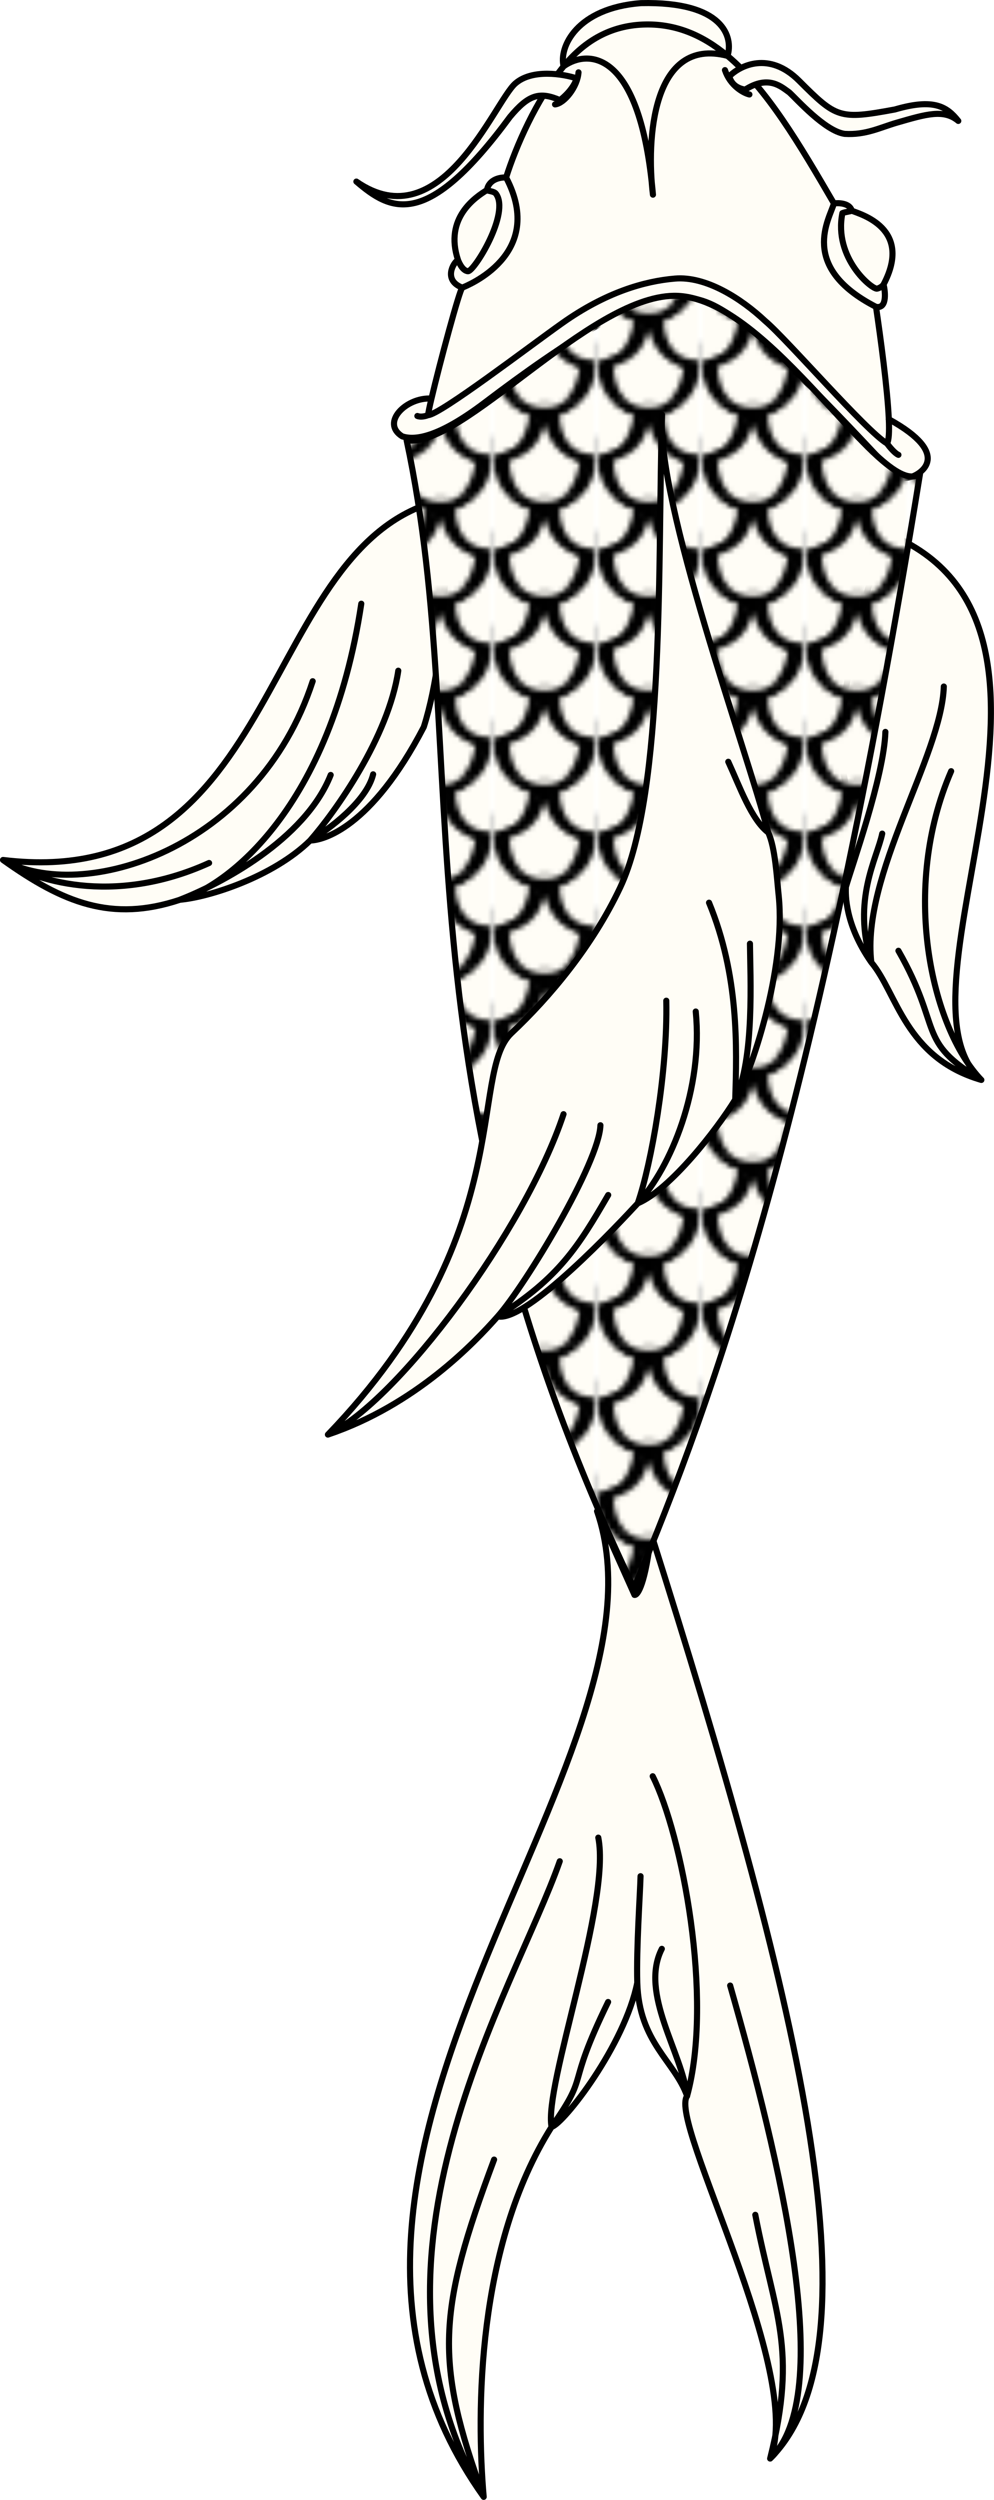 <?xml version="1.0" encoding="UTF-8"?>
<svg id="_Слой_2" data-name="Слой 2" xmlns="http://www.w3.org/2000/svg" xmlns:xlink="http://www.w3.org/1999/xlink" viewBox="0 0 200.43 503.79">
  <defs>
    <style>
      .cls-1 {
        stroke-width: 2px;
      }

      .cls-1, .cls-2 {
        fill: #fffdf6;
      }

      .cls-1, .cls-3, .cls-4 {
        stroke: #000;
        stroke-linejoin: round;
      }

      .cls-5, .cls-4 {
        fill: none;
      }

      .cls-3 {
        fill: url(#_Новый_образец_узора_1);
      }

      .cls-3, .cls-4 {
        stroke-width: 1.23px;
      }

      .cls-4 {
        stroke-linecap: round;
      }
    </style>
    <pattern id="_Новый_образец_узора_1" data-name="Новый образец узора 1" x="0" y="0" width="20.17" height="18.87" patternTransform="translate(183.74 974.31)" patternUnits="userSpaceOnUse" viewBox="0 0 20.17 18.87">
      <g>
        <rect class="cls-5" width="20.17" height="18.87"/>
        <path class="cls-1" d="m8.23,20.31C2.74,18.87.72,16.27.14,7.6c-1.16,8.67-2.6,10.98-8.38,12.71.19,3.18.87,9.82,8.38,9.82s7.8-9.24,8.09-9.82Z"/>
        <path class="cls-1" d="m18.32,29.74c-5.49-1.44-7.51-4.04-8.09-12.71-1.16,8.67-2.6,10.98-8.38,12.71.19,3.18.87,9.82,8.38,9.82s7.8-9.24,8.09-9.82Z"/>
        <path class="cls-1" d="m28.4,20.31c-5.49-1.44-7.51-4.04-8.09-12.71-1.16,8.67-2.6,10.98-8.38,12.71.19,3.18.87,9.82,8.38,9.82s7.8-9.24,8.09-9.82Z"/>
        <path class="cls-1" d="m8.23,1.44C2.74,0,.72-2.6.14-11.27-1.01-2.6-2.46-.29-8.23,1.44c.19,3.18.87,9.82,8.38,9.82S7.94,2.02,8.23,1.44Z"/>
        <path class="cls-1" d="m18.32,10.88c-5.49-1.44-7.51-4.04-8.09-12.71-1.16,8.67-2.6,10.98-8.38,12.71.19,3.18.87,9.82,8.38,9.82s7.8-9.24,8.09-9.82Z"/>
        <path class="cls-1" d="m28.4,1.44C22.91,0,20.89-2.6,20.31-11.27,19.16-2.6,17.71-.29,11.94,1.44c.19,3.18.87,9.82,8.38,9.82S28.11,2.02,28.4,1.44Z"/>
        <path class="cls-1" d="m18.32-7.99c-5.49-1.44-7.51-4.04-8.09-12.71-1.16,8.67-2.6,10.98-8.38,12.71.19,3.18.87,9.82,8.38,9.82s7.8-9.24,8.09-9.82Z"/>
      </g>
    </pattern>
  </defs>
  <g id="_Слой_1-2" data-name="Слой 1">
    <g>
      <g>
        <path class="cls-2" d="m.61,173.3c57.08,6.9,51.23-64.01,88.69-72.6.83,1.78,1.47,29.1-3.85,45.81-10.65,20.47-20.39,22.85-22.92,22.87-7.47,7.35-20.47,11.46-26.27,11.94-13.74,4.56-23.52.61-35.64-8.02Z"/>
        <path class="cls-4" d="m.61,173.3c57.08,6.9,51.23-64.01,88.69-72.6.83,1.78,1.47,29.1-3.85,45.81-10.65,20.47-20.39,22.85-22.92,22.87m-61.91,3.93c12.12,8.63,21.9,12.58,35.64,8.02M.61,173.3c16.04,8.95,51.36-2.07,62.44-36.02M.61,173.3c5.69,3.91,21.95,9.5,41.55.61m-5.9,7.41c5.8-.49,18.8-4.6,26.27-11.94m-26.27,11.94c9.61-2.72,30.38-18.46,36.59-59.66m-36.59,59.66c8.02-3.11,25.21-12.01,30.42-25.15m-4.15,13.21c5.1-5.82,15.79-20.81,17.78-34.22m-17.78,34.22c3.68-2.16,11.38-7.85,12.71-13.34"/>
      </g>
      <g>
        <path class="cls-2" d="m146.7,11.26c7.94,6.64,14.49,17.77,21.45,29.73,1.03-.14,3.2-.04,3.6,1.46,1.8.73,12.38,3.57,6.42,14.87.25.94.91,4.98-1.52,4.52.9,6.15,2.31,16.47,2.58,22.62,13.11,7.19,6.3,11.17,4.42,11.67-1.88.49-3.35-.56-3.92-1.18-32.48-35.02-36.2-34.65-43.25-35.11-7.66-.5-22.51,8.97-38.59,21.18-9.71,7.37-14.34,7.68-16.75,6.91-4.44-2.75.82-7.94,5.88-7.62,1.64-7.01,5.71-22.14,6.22-22.36-3.9-1.48-1.83-5.04-.87-5.59-2.83-8.49,3.59-12.69,5.84-14.08.39-2.19,2.73-2.59,3.86-2.52,1.94-6.15,6.02-15.58,11.6-22.41-.98-3.85,2.61-11.74,15.59-12.74,16.76-.39,18.62,6.93,17.46,10.63Z"/>
        <path class="cls-4" d="m102.05,35.77c8.22,15.61-8.19,21.92-8.82,22.19m8.82-22.19c1.94-6.15,6.02-15.58,11.6-22.41m-11.6,22.41c-1.12-.07-3.47.33-3.86,2.52m69.96,2.7c-.81,3.02-7.29,12.75,8.49,20.85m-8.49-20.85c-6.96-11.96-13.51-23.08-21.45-29.73m21.45,29.73c1.03-.14,3.2-.04,3.6,1.46m4.89,19.39c2.43.47,1.77-3.58,1.52-4.52m-1.52,4.52c.9,6.15,2.31,16.47,2.58,22.62m-.37,4.9c-4.15-2.42-20.17-21-24.54-24.66-4.93-4.63-12.02-9.09-18.21-8.56-6.19.52-13.97,2.78-22.73,8.98-6.77,4.79-24.57,18.4-27.04,18.54m92.52,5.7c.39-.52.48-2.35.37-4.9m-.37,4.9c.47.65,1.59,2.01,2.31,2.3m-94.84-8c.03-.42.28-1.64.68-3.34m-.68,3.34c-.42.18-1.45.46-2.16.17m9.06-25.86c-3.9-1.48-1.83-5.04-.87-5.59m.87,5.59c-.51.21-4.58,15.35-6.22,22.36M146.7,11.26c-5-4.19-10.56-6.59-17.12-6.31-6.17.27-11.47,2.96-15.93,8.41m33.05-2.1c-15.24-3.97-16.38,16.99-15.04,27.97-2.53-29.2-13.06-29.41-18.01-25.87m33.05-2.1c1.16-3.71-.7-11.02-17.46-10.63-12.98,1-16.57,8.89-15.59,12.74m-15.46,24.93c-2.24,1.39-8.67,5.59-5.84,14.08m5.84-14.08c.19.22,1.41.21,1.8.73,2.95,3.88-4.4,15.71-5.63,15.63-1.23-.08-2.01-2.28-2.01-2.28m79.39-9.92c1.8.73,12.38,3.57,6.42,14.87m-6.42-14.87c-.32.18-1.25.23-1.88.49-1.82,9.11,6.07,15.47,7.01,15.22.75-.2,1.17-.64,1.28-.84m-91.16,22.99c-5.06-.33-10.31,4.87-5.88,7.62,2.41.77,7.05.46,16.75-6.91,16.09-12.21,30.94-21.68,38.59-21.18,7.05.46,10.76.08,43.25,35.11.58.62,2.05,1.67,3.92,1.18,1.88-.49,8.69-4.47-4.42-11.67"/>
      </g>
      <g>
        <path class="cls-2" d="m161.12,16.27c-6.03-6.02-11.91-3.08-14.09-.86.19.32.48,2.18,3.22,2.66,4.8-3.09,7.41-.47,8.89.54,1.46,1.32,7.21,7.82,11.18,8.37,4.29.26,7.15-1.29,10.59-2.28,5.83-1.68,9.39-2.77,12.32-.33-2.28-2.91-4.95-4.61-12.78-2.31-11.2,2.09-11.79,1.74-19.33-5.79Z"/>
        <path class="cls-4" d="m151.11,19.04c-1.21-.28-3.89-1.77-4.93-4.91m.85,1.28c2.19-2.22,8.06-5.17,14.09.86,7.54,7.53,8.13,7.87,19.33,5.79,7.83-2.29,10.49-.59,12.78,2.31-2.93-2.44-6.49-1.35-12.32.33-3.44.99-6.3,2.54-10.59,2.28-3.96-.55-9.72-7.05-11.18-8.37-1.48-1.01-4.08-3.63-8.89-.54-2.74-.47-3.03-2.34-3.22-2.66Z"/>
      </g>
      <g>
        <path class="cls-2" d="m103.89,16.82c3.39-2.98,9.66-1.94,12.37-1.04-.15.71-1.03,2.58-3.36,4.4-4.19-1.81-6.39-1.03-10.06,3.35-16.87,22.9-24,19.05-30.99,13.06,17.07,11.87,27.8-16.04,32.04-19.76Z"/>
        <path class="cls-4" d="m111.92,21.04c1.86-.19,4.53-3.52,4.73-6.46m-.38,1.21c-2.71-.89-8.98-1.94-12.37,1.04-4.24,3.72-14.97,31.63-32.04,19.76,6.99,5.99,14.13,9.84,30.99-13.06,3.67-4.38,5.87-5.16,10.06-3.35,2.33-1.82,3.21-3.69,3.36-4.4Z"/>
      </g>
      <g>
        <path class="cls-2" d="m195.19,214.27c-12.45-22.16,27.04-89.36-16.29-106.76-1.3,1.47-9.7,27.48-9.36,45.01.86,4.44,1.33,8.11,1.54,11.16-1.33,5.36-2.06,10.03-1.04,13.65-.19.88-.14,1.23.53,1.44-.05,1.5-.23,7.5,5.13,15.17,5.22,6.16,6.81,19.22,22.18,23.7-.93-.98-1.83-2.11-2.69-3.36Z"/>
        <path class="cls-4" d="m197.88,217.63c-19.97-17.62,26.84-91.72-18.99-110.12-1.3,1.47-9.7,27.48-9.36,45.01,4.38,22.66-1.39,25.51,1.03,26.25m27.31,38.86c-15.37-4.48-16.97-17.53-22.18-23.7m22.18,23.7c-13.26-7.91-7.69-10.24-16.71-26.03m16.71,26.03c-10.18-10.67-16.32-38.63-6.08-62.22m-16.1,38.52c-5.36-7.67-5.18-13.67-5.13-15.17m5.13,15.17c-3.93-12.63,1.18-20.97,2.2-25.94m-2.2,25.94c-2.06-17.57,14.19-41.58,14.62-55.58m-19.75,40.41c-3.23-7.03,2.08-18.94,5-32.36m-5,32.36c1.12-3.97,7.69-22.27,7.97-31.27"/>
      </g>
      <g>
        <path class="cls-2" d="m97.53,503.17c-48.91-68.54,40.09-148.33,22.86-198.63l7.55,16.87c.65.11,2.22-2.21,3.35-12.36,28.38,89.72,46.53,160.34,25.31,185-.4.51-.84.97-1.3,1.4.4-1.59.74-3.1,1.04-4.54,1.95-20.25-21.28-63.68-17.79-68.51-2.48-7.04-9.7-10.77-10.05-22.85-2.51,12.6-14.83,28.42-17.28,29.07-15.13,23.98-15.16,57.49-13.69,74.55Z"/>
        <path class="cls-4" d="m97.53,503.17c-48.91-68.54,40.09-148.33,22.86-198.63l7.55,16.87c.65.11,2.22-2.21,3.35-12.36,28.94,91.48,47.24,163.11,24.01,186.4m-57.77,7.72c-1.47-17.05-1.44-50.57,13.69-74.55m-13.69,74.55c-28.02-48.39,6.14-101.86,15.34-128.09m-15.34,128.09c-9.92-27.32-9.35-37.3,2.1-67.97m11.59-6.58c2.45-.65,14.76-16.47,17.28-29.07m-17.28,29.07c7.97-11.4,2.54-6.99,11.4-25.18m-11.4,25.18c-1.63-8.12,12.02-45.22,9.42-58.3m7.86,29.23c.35,12.08,7.56,15.8,10.05,22.85m-10.05-22.85c-.2-6.98.58-18.05.66-21.46m9.38,44.31c-3.77,5.24,23.79,55.76,16.76,73.05m-16.76-73.05c-.9-8.62-9.67-20.69-5.09-29.67m5.09,29.67c5.39-19.68-1.07-52.82-6.93-64.45m23.68,137.5c5.58-22.34.89-28.99-2.99-49.12m2.99,49.12c13.6-12.59,1.87-60.47-8.06-95.32"/>
      </g>
      <path class="cls-3" d="m127.83,320.03c-49.76-104.08-32.02-166.57-45.84-231.31,11.27,1.65,36.63-28.86,53.87-29.11,19.4-.28,42.19,41.8,49.66,35.83-20.86,128.68-41.65,186.57-57.69,224.59Z"/>
      <g>
        <path class="cls-2" d="m66.12,289.1c38.76-40.32,28.25-72.66,37.01-80.9,7.73-7.26,16.32-17.5,21.92-29.34,8.91-18.82,7.62-64.8,8.39-93.45,0-.64.02-1.25.05-1.83-.02.6-.04,1.21-.05,1.83.06,19.11,17.14,65.78,21.47,82.37,1.41,3.04,1.72,9.06,2.11,12.79,1.51,14.66-5.67,36.01-8.77,41.03-3.69,5.99-13.06,18.11-19.65,20.9-3.59,3.89-22.47,24.07-28.23,22.78-4.62,5.22-16.55,17.86-34.24,23.82Z"/>
        <path class="cls-4" d="m66.12,289.1c38.76-40.32,28.25-72.66,37.01-80.9,7.73-7.26,16.32-17.5,21.92-29.34,9.1-19.23,7.56-66.8,8.44-95.28-1.15,17.77,16.94,67.05,21.41,84.2m-88.78,121.32c17.69-5.96,29.62-18.59,34.24-23.82m-34.24,23.82c14.21-6.72,39.79-41.29,47.51-64.57m-13.27,40.75c5.76,1.3,24.64-18.89,28.23-22.78m-28.23,22.78c12.37-7.76,16.29-14.14,22.28-24.46m-22.28,24.46c5.71-6.46,20.48-31.02,20.71-38.52m7.52,15.74c6.59-2.8,15.97-14.91,19.65-20.9m-19.65,20.9c2.75-7.92,6.06-26.55,5.76-40.84m-5.76,40.84c6.73-7.3,13.22-23.1,11.7-38.66m7.96,17.75c3.1-5.03,10.28-26.38,8.77-41.03-.39-3.73-.7-9.74-2.11-12.79m-6.66,53.82c.33-10.65.77-24.99-5.28-39.68m5.28,39.68c3.93-8.36,3.03-24.78,2.97-31.42m3.69-22.4c-3.42-2.61-5.72-9.18-8.06-14.26"/>
      </g>
    </g>
  </g>
</svg>